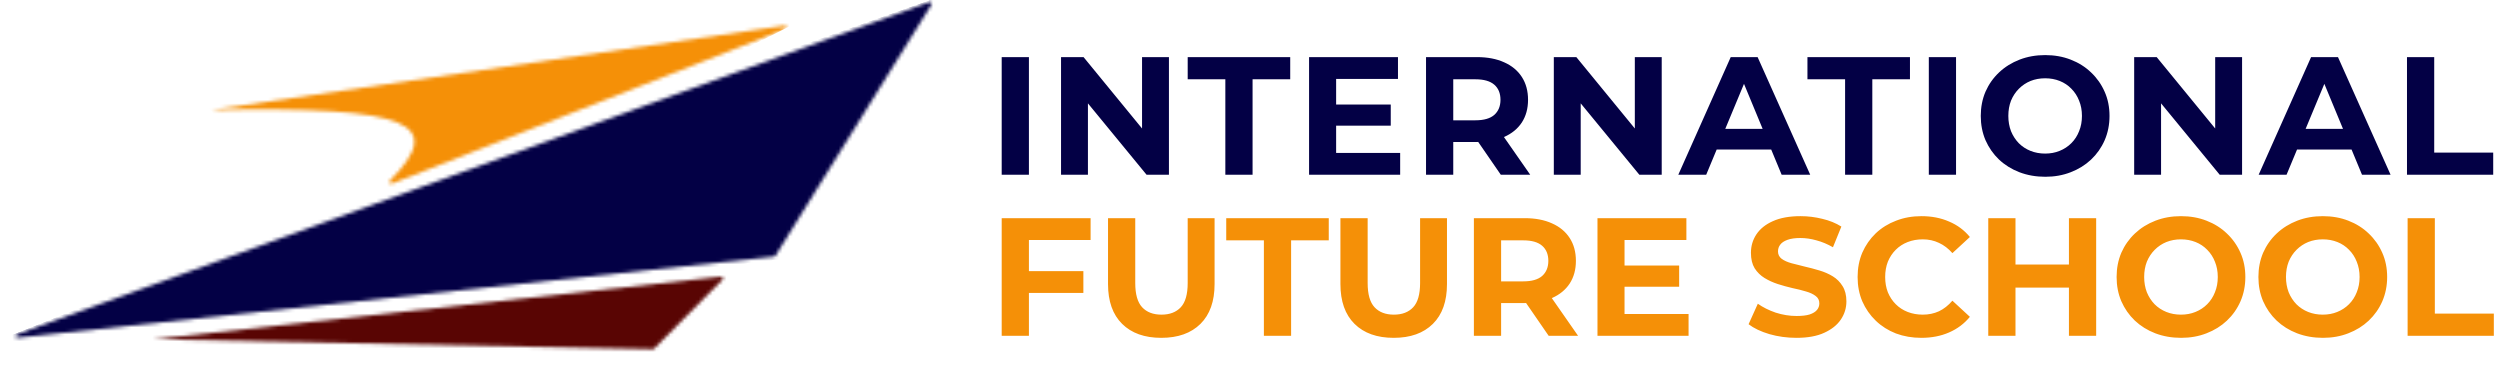 <svg width="714" height="108" viewBox="0 0 714 108" fill="none" xmlns="http://www.w3.org/2000/svg">
<mask id="mask0_804_1470" style="mask-type:alpha" maskUnits="userSpaceOnUse" x="4" y="0" width="263" height="100">
<path d="M265.414 0.585C265.86 0.423 266.261 0.915 266.01 1.319L221.454 73.055C221.373 73.186 221.236 73.272 221.082 73.288L4.983 96.458C4.396 96.52 4.204 95.693 4.759 95.491L265.414 0.585Z" fill="#F4920B"/>
<path d="M205.936 79.007C206.405 78.956 206.678 79.521 206.346 79.856L186.831 99.576C186.735 99.674 186.603 99.727 186.466 99.725L43.808 96.895L205.936 79.007Z" fill="#F4920B"/>
<path d="M224.075 7.326C224.663 7.24 224.884 8.069 224.331 8.286L111.931 52.455C111.421 52.655 110.999 51.989 111.383 51.599C127.329 35.4 118.158 30.251 60.102 31.43L224.075 7.326Z" fill="#F4920B"/>
</mask>
<g mask="url(#mask0_804_1470)">
<path d="M57.966 28.74L231.112 4.677L199.138 20.836L109.322 57.84L74.833 49.937L57.966 28.74Z" fill="#F59007"/>
<path d="M77.707 66.103L272.069 -2.156L222.85 74.007L48.248 94.485L-4.205 98.796L77.707 66.103Z" fill="#D9D9D9"/>
<path d="M77.707 66.103L272.069 -2.156L222.85 74.007L48.248 94.485L-4.205 98.796L77.707 66.103Z" fill="#D9D9D9"/>
<path d="M77.707 66.103L272.069 -2.156L222.85 74.007L48.248 94.485L-4.205 98.796L77.707 66.103Z" fill="#D9D9D9"/>
<path d="M77.707 66.103L272.069 -2.156L222.85 74.007L48.248 94.485L-4.205 98.796L77.707 66.103Z" fill="#030045"/>
<path d="M77.707 66.103L272.069 -2.156L222.85 74.007L48.248 94.485L-4.205 98.796L77.707 66.103Z" fill="#030045"/>
<path d="M77.707 66.103L272.069 -2.156L222.85 74.007L48.248 94.485L-4.205 98.796L77.707 66.103Z" fill="#030045"/>
<path d="M30.103 96.38L209.197 77.6L201.196 96.38L189.383 103.822H111.267L58.301 101.341L30.103 96.38Z" fill="#590503"/>
<path d="M30.103 96.38L209.197 77.6L201.196 96.38L189.383 103.822H111.267L58.301 101.341L30.103 96.38Z" fill="#590503"/>
<path d="M30.103 96.38L209.197 77.6L201.196 96.38L189.383 103.822H111.267L58.301 101.341L30.103 96.38Z" fill="#590503"/>
</g>
<path d="M286.083 49.91V16.31H293.859V49.91H286.083ZM303.033 49.91V16.31H309.465L329.289 40.502H326.169V16.31H333.849V49.91H327.465L307.593 25.718H310.713V49.91H303.033ZM349.958 49.91V22.646H339.206V16.31H368.486V22.646H357.734V49.91H349.958ZM381.022 29.846H397.198V35.894H381.022V29.846ZM381.598 43.67H399.886V49.91H373.87V16.31H399.262V22.55H381.598V43.67ZM407.273 49.91V16.31H421.817C424.825 16.31 427.417 16.806 429.593 17.798C431.769 18.758 433.449 20.15 434.633 21.974C435.817 23.798 436.409 25.974 436.409 28.502C436.409 30.998 435.817 33.158 434.633 34.982C433.449 36.774 431.769 38.15 429.593 39.11C427.417 40.07 424.825 40.55 421.817 40.55H411.593L415.049 37.142V49.91H407.273ZM428.633 49.91L420.233 37.718H428.537L437.033 49.91H428.633ZM415.049 38.006L411.593 34.358H421.385C423.785 34.358 425.577 33.846 426.761 32.822C427.945 31.766 428.537 30.326 428.537 28.502C428.537 26.646 427.945 25.206 426.761 24.182C425.577 23.158 423.785 22.646 421.385 22.646H411.593L415.049 18.95V38.006ZM443.77 49.91V16.31H450.202L470.026 40.502H466.906V16.31H474.586V49.91H468.202L448.33 25.718H451.45V49.91H443.77ZM479.32 49.91L494.296 16.31H501.976L517 49.91H508.84L496.552 20.246H499.624L487.288 49.91H479.32ZM486.808 42.71L488.872 36.806H506.152L508.264 42.71H486.808ZM526.958 49.91V22.646H516.206V16.31H545.486V22.646H534.734V49.91H526.958ZM550.87 49.91V16.31H558.646V49.91H550.87ZM584.14 50.486C581.484 50.486 579.02 50.054 576.748 49.19C574.508 48.326 572.556 47.11 570.892 45.542C569.26 43.974 567.98 42.134 567.052 40.022C566.156 37.91 565.708 35.606 565.708 33.11C565.708 30.614 566.156 28.31 567.052 26.198C567.98 24.086 569.276 22.246 570.94 20.678C572.604 19.11 574.556 17.894 576.796 17.03C579.036 16.166 581.468 15.734 584.092 15.734C586.748 15.734 589.18 16.166 591.388 17.03C593.628 17.894 595.564 19.11 597.196 20.678C598.86 22.246 600.156 24.086 601.084 26.198C602.012 28.278 602.476 30.582 602.476 33.11C602.476 35.606 602.012 37.926 601.084 40.07C600.156 42.182 598.86 44.022 597.196 45.59C595.564 47.126 593.628 48.326 591.388 49.19C589.18 50.054 586.764 50.486 584.14 50.486ZM584.092 43.862C585.596 43.862 586.972 43.606 588.22 43.094C589.5 42.582 590.62 41.846 591.58 40.886C592.54 39.926 593.276 38.79 593.788 37.478C594.332 36.166 594.604 34.71 594.604 33.11C594.604 31.51 594.332 30.054 593.788 28.742C593.276 27.43 592.54 26.294 591.58 25.334C590.652 24.374 589.548 23.638 588.268 23.126C586.988 22.614 585.596 22.358 584.092 22.358C582.588 22.358 581.196 22.614 579.916 23.126C578.668 23.638 577.564 24.374 576.604 25.334C575.644 26.294 574.892 27.43 574.348 28.742C573.836 30.054 573.58 31.51 573.58 33.11C573.58 34.678 573.836 36.134 574.348 37.478C574.892 38.79 575.628 39.926 576.556 40.886C577.516 41.846 578.636 42.582 579.916 43.094C581.196 43.606 582.588 43.862 584.092 43.862ZM609.52 49.91V16.31H615.952L635.776 40.502H632.656V16.31H640.336V49.91H633.952L614.08 25.718H617.2V49.91H609.52ZM645.07 49.91L660.046 16.31H667.726L682.75 49.91H674.59L662.302 20.246H665.374L653.038 49.91H645.07ZM652.558 42.71L654.622 36.806H671.902L674.014 42.71H652.558ZM687.436 49.91V16.31H695.212V43.574H712.06V49.91H687.436Z" fill="#030045"/>
<path d="M293.283 77.43H309.411V83.67H293.283V77.43ZM293.859 95.91H286.083V62.31H311.475V68.55H293.859V95.91ZM331.667 96.486C326.899 96.486 323.171 95.158 320.483 92.502C317.795 89.846 316.451 86.054 316.451 81.126V62.31H324.227V80.838C324.227 84.038 324.883 86.342 326.195 87.75C327.507 89.158 329.347 89.862 331.715 89.862C334.083 89.862 335.923 89.158 337.235 87.75C338.547 86.342 339.203 84.038 339.203 80.838V62.31H346.883V81.126C346.883 86.054 345.539 89.846 342.851 92.502C340.163 95.158 336.435 96.486 331.667 96.486ZM360.965 95.91V68.646H350.213V62.31H379.493V68.646H368.741V95.91H360.965ZM398.042 96.486C393.274 96.486 389.546 95.158 386.858 92.502C384.17 89.846 382.826 86.054 382.826 81.126V62.31H390.602V80.838C390.602 84.038 391.258 86.342 392.57 87.75C393.882 89.158 395.722 89.862 398.09 89.862C400.458 89.862 402.298 89.158 403.61 87.75C404.922 86.342 405.578 84.038 405.578 80.838V62.31H413.258V81.126C413.258 86.054 411.914 89.846 409.226 92.502C406.538 95.158 402.81 96.486 398.042 96.486ZM420.942 95.91V62.31H435.486C438.494 62.31 441.086 62.806 443.262 63.798C445.438 64.758 447.118 66.15 448.302 67.974C449.486 69.798 450.078 71.974 450.078 74.502C450.078 76.998 449.486 79.158 448.302 80.982C447.118 82.774 445.438 84.15 443.262 85.11C441.086 86.07 438.494 86.55 435.486 86.55H425.262L428.718 83.142V95.91H420.942ZM442.302 95.91L433.902 83.718H442.206L450.702 95.91H442.302ZM428.718 84.006L425.262 80.358H435.054C437.454 80.358 439.246 79.846 440.43 78.822C441.614 77.766 442.206 76.326 442.206 74.502C442.206 72.646 441.614 71.206 440.43 70.182C439.246 69.158 437.454 68.646 435.054 68.646H425.262L428.718 64.95V84.006ZM463.391 75.846H479.567V81.894H463.391V75.846ZM463.967 89.67H482.255V95.91H456.239V62.31H481.631V68.55H463.967V89.67ZM513.076 96.486C510.388 96.486 507.812 96.134 505.348 95.43C502.884 94.694 500.9 93.75 499.396 92.598L502.036 86.742C503.476 87.766 505.172 88.614 507.124 89.286C509.108 89.926 511.108 90.246 513.124 90.246C514.66 90.246 515.892 90.102 516.82 89.814C517.78 89.494 518.484 89.062 518.932 88.518C519.38 87.974 519.604 87.35 519.604 86.646C519.604 85.75 519.252 85.046 518.548 84.534C517.844 83.99 516.916 83.558 515.764 83.238C514.612 82.886 513.332 82.566 511.924 82.278C510.548 81.958 509.156 81.574 507.748 81.126C506.372 80.678 505.108 80.102 503.956 79.398C502.804 78.694 501.86 77.766 501.124 76.614C500.42 75.462 500.068 73.99 500.068 72.198C500.068 70.278 500.58 68.534 501.604 66.966C502.66 65.366 504.228 64.102 506.308 63.174C508.42 62.214 511.06 61.734 514.228 61.734C516.34 61.734 518.42 61.99 520.468 62.502C522.516 62.982 524.324 63.718 525.892 64.71L523.492 70.614C521.924 69.718 520.356 69.062 518.788 68.646C517.22 68.198 515.684 67.974 514.18 67.974C512.676 67.974 511.444 68.15 510.484 68.502C509.524 68.854 508.836 69.318 508.42 69.894C508.004 70.438 507.796 71.078 507.796 71.814C507.796 72.678 508.148 73.382 508.852 73.926C509.556 74.438 510.484 74.854 511.636 75.174C512.788 75.494 514.052 75.814 515.428 76.134C516.836 76.454 518.228 76.822 519.604 77.238C521.012 77.654 522.292 78.214 523.444 78.918C524.596 79.622 525.524 80.55 526.228 81.702C526.964 82.854 527.332 84.31 527.332 86.07C527.332 87.958 526.804 89.686 525.748 91.254C524.692 92.822 523.108 94.086 520.996 95.046C518.916 96.006 516.276 96.486 513.076 96.486ZM548.725 96.486C546.133 96.486 543.717 96.07 541.477 95.238C539.269 94.374 537.349 93.158 535.717 91.59C534.085 90.022 532.805 88.182 531.877 86.07C530.981 83.958 530.533 81.638 530.533 79.11C530.533 76.582 530.981 74.262 531.877 72.15C532.805 70.038 534.085 68.198 535.717 66.63C537.381 65.062 539.317 63.862 541.525 63.03C543.733 62.166 546.149 61.734 548.773 61.734C551.685 61.734 554.309 62.246 556.645 63.27C559.013 64.262 560.997 65.734 562.597 67.686L557.605 72.294C556.453 70.982 555.173 70.006 553.765 69.366C552.357 68.694 550.821 68.358 549.157 68.358C547.589 68.358 546.149 68.614 544.837 69.126C543.525 69.638 542.389 70.374 541.429 71.334C540.469 72.294 539.717 73.43 539.173 74.742C538.661 76.054 538.405 77.51 538.405 79.11C538.405 80.71 538.661 82.166 539.173 83.478C539.717 84.79 540.469 85.926 541.429 86.886C542.389 87.846 543.525 88.582 544.837 89.094C546.149 89.606 547.589 89.862 549.157 89.862C550.821 89.862 552.357 89.542 553.765 88.902C555.173 88.23 556.453 87.222 557.605 85.878L562.597 90.486C560.997 92.438 559.013 93.926 556.645 94.95C554.309 95.974 551.669 96.486 548.725 96.486ZM590.888 62.31H598.664V95.91H590.888V62.31ZM575.624 95.91H567.848V62.31H575.624V95.91ZM591.464 82.134H575.048V75.558H591.464V82.134ZM622.934 96.486C620.278 96.486 617.814 96.054 615.542 95.19C613.302 94.326 611.35 93.11 609.686 91.542C608.054 89.974 606.774 88.134 605.846 86.022C604.95 83.91 604.502 81.606 604.502 79.11C604.502 76.614 604.95 74.31 605.846 72.198C606.774 70.086 608.07 68.246 609.734 66.678C611.398 65.11 613.35 63.894 615.59 63.03C617.83 62.166 620.262 61.734 622.886 61.734C625.542 61.734 627.974 62.166 630.182 63.03C632.422 63.894 634.358 65.11 635.99 66.678C637.654 68.246 638.95 70.086 639.878 72.198C640.806 74.278 641.27 76.582 641.27 79.11C641.27 81.606 640.806 83.926 639.878 86.07C638.95 88.182 637.654 90.022 635.99 91.59C634.358 93.126 632.422 94.326 630.182 95.19C627.974 96.054 625.558 96.486 622.934 96.486ZM622.886 89.862C624.39 89.862 625.766 89.606 627.014 89.094C628.294 88.582 629.414 87.846 630.374 86.886C631.334 85.926 632.07 84.79 632.582 83.478C633.126 82.166 633.398 80.71 633.398 79.11C633.398 77.51 633.126 76.054 632.582 74.742C632.07 73.43 631.334 72.294 630.374 71.334C629.446 70.374 628.342 69.638 627.062 69.126C625.782 68.614 624.39 68.358 622.886 68.358C621.382 68.358 619.99 68.614 618.71 69.126C617.462 69.638 616.358 70.374 615.398 71.334C614.438 72.294 613.686 73.43 613.142 74.742C612.63 76.054 612.374 77.51 612.374 79.11C612.374 80.678 612.63 82.134 613.142 83.478C613.686 84.79 614.422 85.926 615.35 86.886C616.31 87.846 617.43 88.582 618.71 89.094C619.99 89.606 621.382 89.862 622.886 89.862ZM663.434 96.486C660.778 96.486 658.314 96.054 656.042 95.19C653.802 94.326 651.85 93.11 650.186 91.542C648.554 89.974 647.274 88.134 646.346 86.022C645.45 83.91 645.002 81.606 645.002 79.11C645.002 76.614 645.45 74.31 646.346 72.198C647.274 70.086 648.57 68.246 650.234 66.678C651.898 65.11 653.85 63.894 656.09 63.03C658.33 62.166 660.762 61.734 663.386 61.734C666.042 61.734 668.474 62.166 670.682 63.03C672.922 63.894 674.858 65.11 676.49 66.678C678.154 68.246 679.45 70.086 680.378 72.198C681.306 74.278 681.77 76.582 681.77 79.11C681.77 81.606 681.306 83.926 680.378 86.07C679.45 88.182 678.154 90.022 676.49 91.59C674.858 93.126 672.922 94.326 670.682 95.19C668.474 96.054 666.058 96.486 663.434 96.486ZM663.386 89.862C664.89 89.862 666.266 89.606 667.514 89.094C668.794 88.582 669.914 87.846 670.874 86.886C671.834 85.926 672.57 84.79 673.082 83.478C673.626 82.166 673.898 80.71 673.898 79.11C673.898 77.51 673.626 76.054 673.082 74.742C672.57 73.43 671.834 72.294 670.874 71.334C669.946 70.374 668.842 69.638 667.562 69.126C666.282 68.614 664.89 68.358 663.386 68.358C661.882 68.358 660.49 68.614 659.21 69.126C657.962 69.638 656.858 70.374 655.898 71.334C654.938 72.294 654.186 73.43 653.642 74.742C653.13 76.054 652.874 77.51 652.874 79.11C652.874 80.678 653.13 82.134 653.642 83.478C654.186 84.79 654.922 85.926 655.85 86.886C656.81 87.846 657.93 88.582 659.21 89.094C660.49 89.606 661.882 89.862 663.386 89.862ZM687.614 95.91V62.31H695.39V89.574H712.238V95.91H687.614Z" fill="#F59007"/>
</svg>
